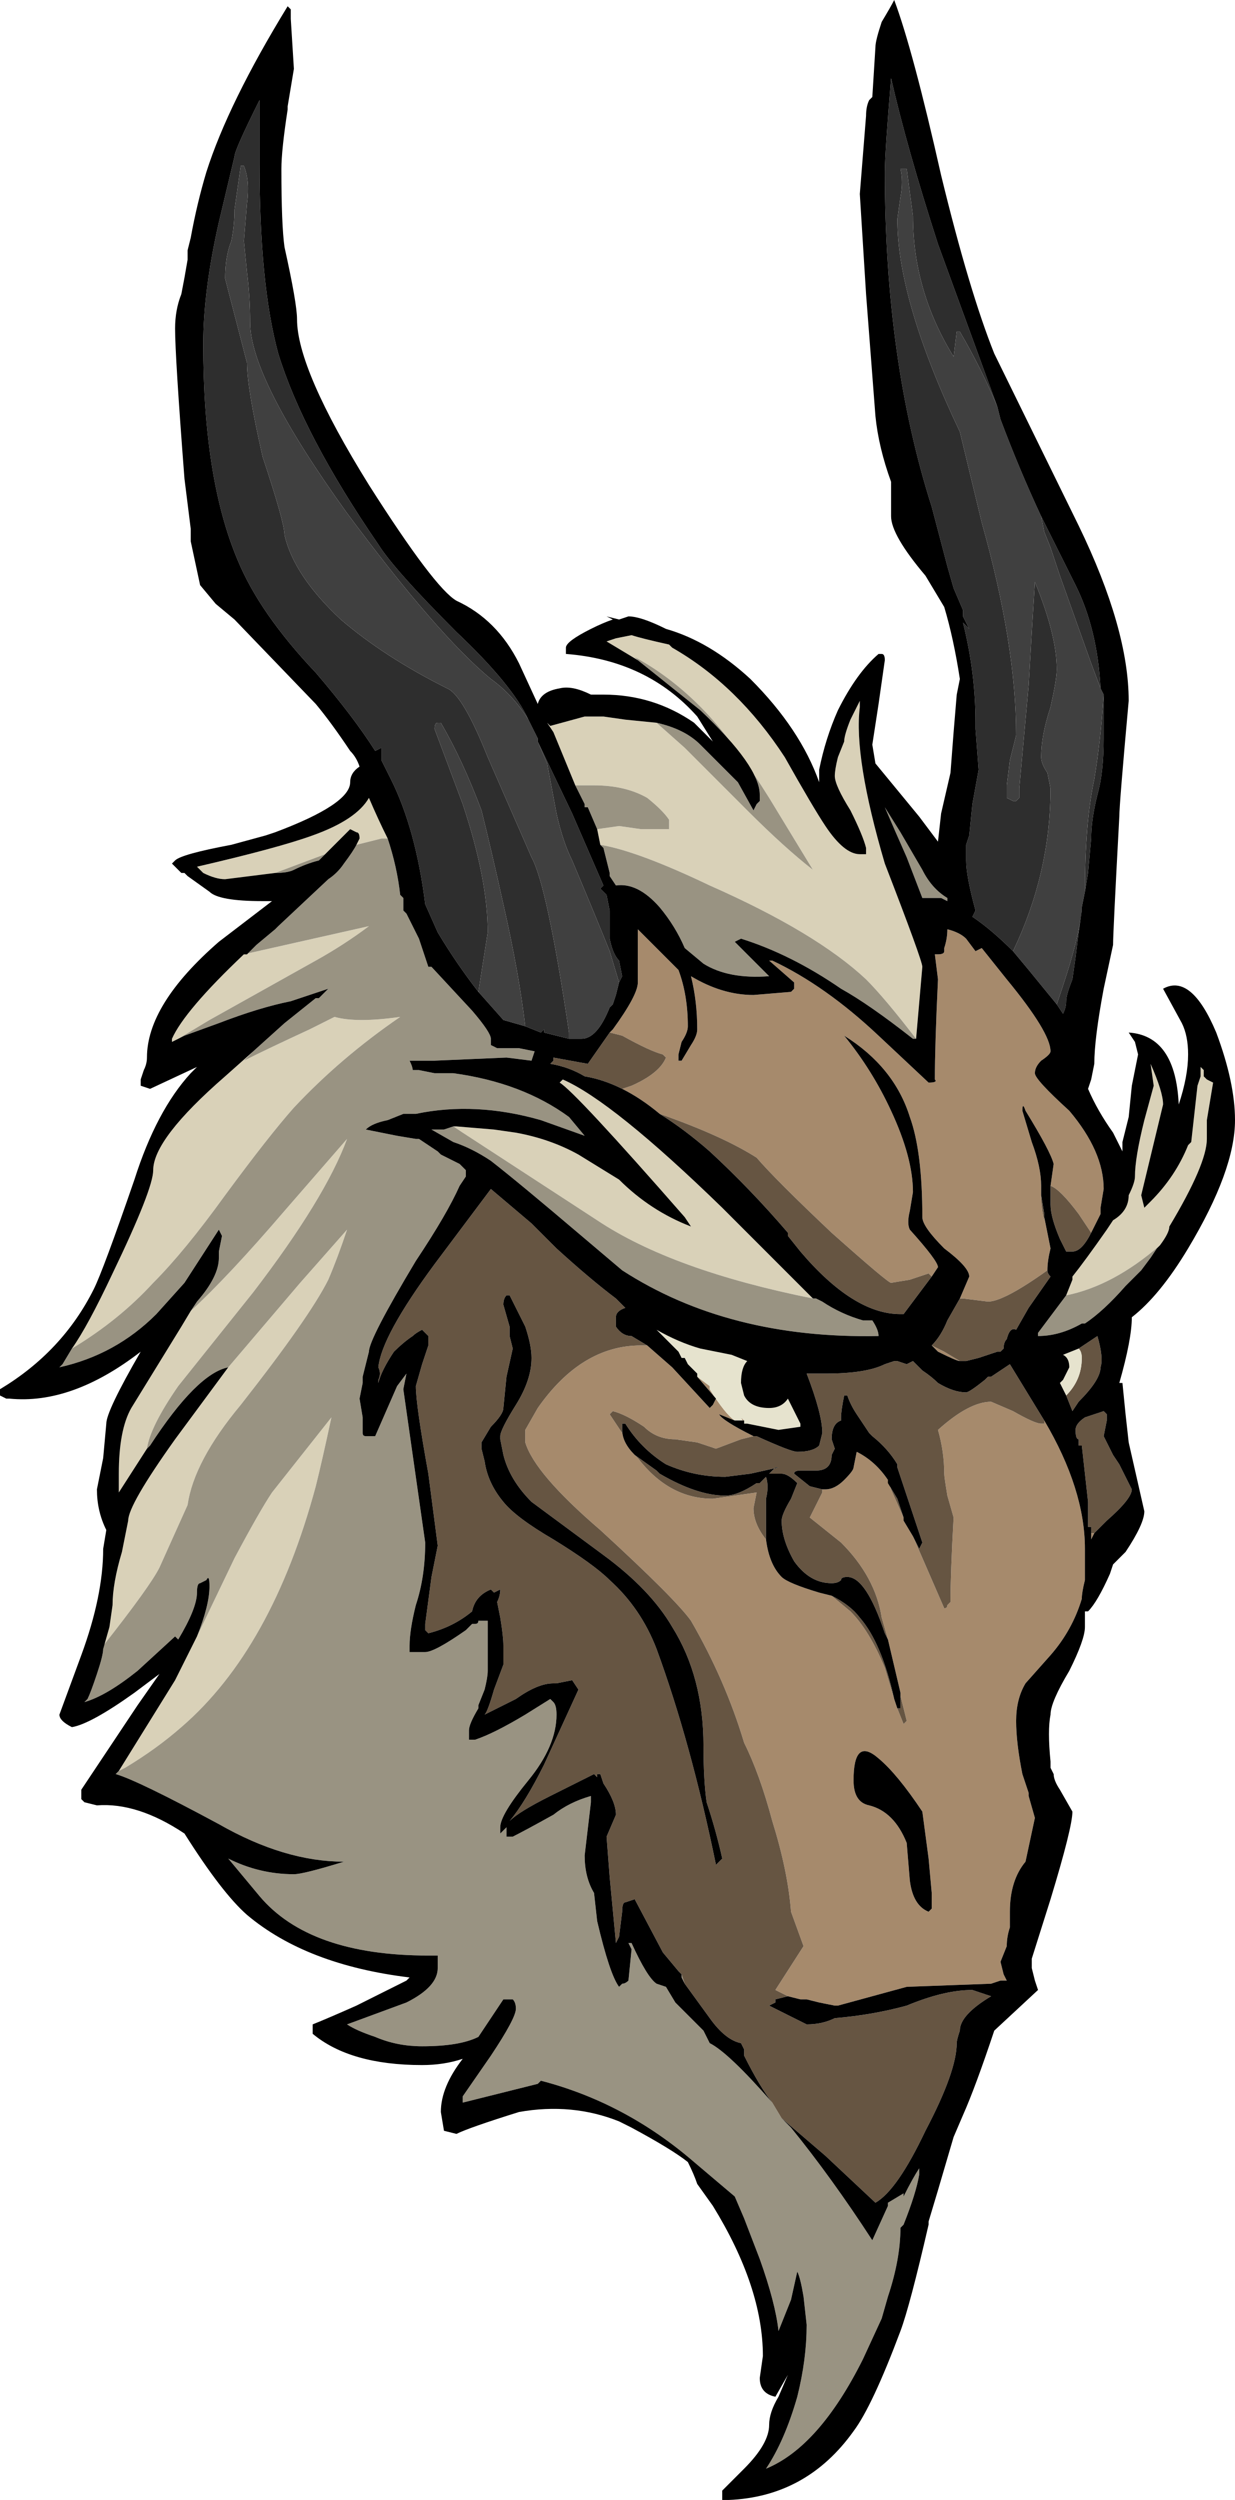 <?xml version="1.0" encoding="UTF-8" standalone="no"?>
<svg xmlns:ffdec="https://www.free-decompiler.com/flash" xmlns:xlink="http://www.w3.org/1999/xlink" ffdec:objectType="frame" height="279.65px" width="138.25px" xmlns="http://www.w3.org/2000/svg">
  <g transform="matrix(1.0, 0.0, 0.0, 1.0, 80.15, 238.35)">
    <use ffdec:characterId="358" height="39.95" transform="matrix(7.0, 0.0, 0.0, 7.0, -80.15, -238.35)" width="19.75" xlink:href="#shape0"/>
  </g>
  <defs>
    <g id="shape0" transform="matrix(1.0, 0.0, 0.0, 1.0, 11.45, 34.05)">
      <path d="M-0.95 -22.5 L-0.5 -22.1 0.5 -21.1 Q1.1 -20.5 1.55 -20.15 L0.85 -21.3 Q0.35 -22.1 -0.1 -22.6 -0.65 -23.2 -1.3 -23.55 L-1.25 -23.5 Q-1.5 -23.65 -1.75 -23.8 L-1.6 -23.85 -1.35 -23.9 Q-1.2 -23.85 -0.75 -23.75 L-0.7 -23.7 Q0.35 -23.1 1.1 -21.95 1.55 -21.15 1.75 -20.85 2.05 -20.4 2.3 -20.4 L2.4 -20.4 2.4 -20.5 Q2.35 -20.7 2.15 -21.1 1.9 -21.5 1.9 -21.65 1.9 -21.75 1.95 -21.95 L2.05 -22.2 Q2.05 -22.3 2.15 -22.55 L2.3 -22.85 2.3 -22.75 Q2.2 -21.95 2.7 -20.25 3.3 -18.7 3.3 -18.6 L3.2 -17.45 Q2.7 -18.1 2.4 -18.4 1.6 -19.15 -0.1 -19.9 -1.25 -20.45 -1.85 -20.55 L-1.9 -20.8 -1.55 -20.85 -1.2 -20.8 -0.75 -20.8 -0.75 -20.95 Q-0.85 -21.1 -1.1 -21.3 -1.45 -21.5 -1.95 -21.5 L-2.25 -21.5 -2.6 -22.35 -2.7 -22.5 -2.65 -22.45 -2.1 -22.6 -1.8 -22.6 -1.45 -22.55 -0.95 -22.5 M5.6 -13.35 L5.7 -13.6 5.7 -13.65 Q5.9 -13.9 6.25 -14.4 L6.35 -14.55 Q6.6 -14.7 6.6 -14.95 6.7 -15.15 6.7 -15.25 6.7 -15.55 6.85 -16.15 L7.0 -16.7 6.95 -17.05 Q7.15 -16.6 7.15 -16.4 L6.8 -14.95 6.85 -14.75 6.95 -14.85 Q7.35 -15.25 7.55 -15.75 L7.6 -15.8 7.7 -16.7 7.75 -16.85 7.75 -17.0 7.8 -16.95 7.8 -16.85 7.85 -16.8 7.95 -16.75 7.85 -16.15 7.85 -15.85 Q7.85 -15.45 7.25 -14.45 7.25 -14.35 7.1 -14.15 6.35 -13.5 5.6 -13.35 M1.6 -13.3 L1.55 -13.3 Q-0.7 -13.75 -1.9 -14.55 L-4.05 -15.95 -4.2 -16.05 -4.15 -16.05 -3.55 -16.0 -3.2 -15.95 Q-2.65 -15.85 -2.2 -15.6 L-1.55 -15.2 Q-1.05 -14.7 -0.4 -14.45 L-0.5 -14.6 Q-2.25 -16.6 -2.5 -16.75 L-2.45 -16.8 Q-1.65 -16.45 0.1 -14.75 L1.55 -13.3 1.6 -13.3 M-9.55 -5.75 L-8.65 -7.2 Q-8.45 -7.6 -8.3 -7.9 L-7.7 -9.15 Q-7.3 -9.9 -7.1 -10.2 L-6.15 -11.4 Q-6.3 -10.7 -6.4 -10.3 -7.1 -7.7 -8.55 -6.45 -8.95 -6.1 -9.45 -5.8 L-9.55 -5.75 M-9.8 -7.7 L-9.7 -8.05 -9.65 -8.4 Q-9.65 -8.75 -9.5 -9.25 L-9.4 -9.75 Q-9.4 -10.0 -8.65 -11.05 L-7.8 -12.2 -6.65 -13.55 -5.9 -14.4 Q-6.05 -13.95 -6.2 -13.6 -6.5 -13.0 -7.6 -11.6 -8.35 -10.7 -8.45 -10.0 L-8.9 -9.0 Q-9.05 -8.7 -9.8 -7.75 L-9.8 -7.7 M-9.1 -10.9 L-9.55 -10.2 -9.55 -10.5 Q-9.55 -11.2 -9.35 -11.55 L-8.55 -12.85 -8.4 -13.1 Q-7.8 -13.65 -6.9 -14.7 L-5.9 -15.85 Q-6.25 -14.9 -7.4 -13.4 L-8.6 -11.9 Q-9.05 -11.25 -9.1 -10.9 M-10.3 -12.5 Q-10.05 -12.85 -9.65 -13.7 -9.0 -15.05 -9.0 -15.35 -9.0 -15.85 -7.85 -16.85 L-7.4 -17.25 -7.55 -17.1 Q-7.15 -17.3 -6.5 -17.6 -6.3 -17.7 -6.1 -17.8 -5.75 -17.7 -5.05 -17.8 -6.0 -17.15 -6.75 -16.35 -7.15 -15.9 -7.85 -14.95 -8.5 -14.05 -9.0 -13.55 -9.55 -12.95 -10.3 -12.5 M-8.6 -17.45 L-8.7 -17.4 -8.7 -17.45 Q-8.5 -17.9 -7.55 -18.8 L-5.55 -19.25 Q-5.95 -18.95 -6.4 -18.7 L-8.1 -17.75 -8.6 -17.45 M-5.75 -20.55 L-5.7 -20.65 Q-5.7 -20.75 -5.75 -20.75 L-5.85 -20.8 -6.25 -20.4 -7.05 -20.1 -7.85 -20.0 Q-8.0 -20.0 -8.2 -20.1 L-8.3 -20.2 Q-7.0 -20.5 -6.45 -20.7 -5.75 -20.95 -5.55 -21.3 -5.4 -20.95 -5.25 -20.65 L-5.35 -20.65 -5.75 -20.55 M-4.5 -17.1 L-4.55 -17.1 -4.5 -17.1" fill="#d9d1b8" fill-rule="evenodd" stroke="none"/>
      <path d="M-0.95 -22.5 Q-0.5 -22.4 -0.25 -22.15 L0.35 -21.55 0.6 -21.1 0.65 -21.2 0.7 -21.25 0.7 -21.35 Q0.7 -21.8 -0.25 -22.7 L-1.25 -23.5 -1.3 -23.55 Q-0.65 -23.2 -0.1 -22.6 0.35 -22.1 0.85 -21.3 L1.55 -20.15 Q1.1 -20.5 0.5 -21.1 L-0.5 -22.1 -0.95 -22.5 M3.2 -17.45 L3.15 -17.45 Q2.45 -18.0 2.0 -18.25 1.2 -18.8 0.4 -19.05 L0.3 -19.0 0.85 -18.45 Q0.2 -18.4 -0.2 -18.65 L-0.5 -18.9 Q-0.65 -19.25 -0.9 -19.55 -1.25 -19.95 -1.6 -19.9 L-1.7 -20.05 -1.7 -20.1 -1.8 -20.5 -1.85 -20.55 Q-1.25 -20.45 -0.1 -19.9 1.6 -19.15 2.4 -18.4 2.7 -18.1 3.2 -17.45 M-1.9 -20.8 L-2.05 -21.15 -2.1 -21.15 -2.1 -21.2 -2.25 -21.5 -1.95 -21.5 Q-1.45 -21.5 -1.1 -21.3 -0.85 -21.1 -0.75 -20.95 L-0.75 -20.8 -1.2 -20.8 -1.55 -20.85 -1.9 -20.8 M3.6 -19.7 L3.3 -19.7 3.05 -20.35 Q2.85 -20.8 2.7 -21.15 L2.95 -20.75 3.3 -20.15 Q3.45 -19.85 3.7 -19.7 L3.7 -19.65 3.6 -19.7 M5.6 -13.35 Q6.35 -13.5 7.1 -14.15 L7.05 -14.1 6.95 -13.95 6.8 -13.75 6.55 -13.5 Q6.2 -13.1 5.9 -12.9 L5.85 -12.9 Q5.5 -12.7 5.15 -12.7 L5.15 -12.75 5.6 -13.35 M-4.2 -16.05 L-4.05 -15.95 -1.9 -14.55 Q-0.7 -13.75 1.55 -13.3 L1.6 -13.3 1.7 -13.25 Q2.0 -13.05 2.35 -12.95 L2.5 -12.95 Q2.6 -12.8 2.6 -12.7 0.2 -12.65 -1.5 -13.75 L-2.15 -14.3 Q-3.15 -15.15 -3.6 -15.5 -3.9 -15.7 -4.2 -15.8 L-4.55 -16.0 -4.35 -16.0 -4.2 -16.05 M1.05 -0.2 L1.2 -0.05 Q1.85 0.75 2.5 1.75 L2.75 1.2 2.75 1.15 3.0 1.0 3.0 1.05 Q3.15 0.75 3.25 0.6 L3.25 0.7 Q3.2 1.0 3.0 1.5 L2.95 1.55 Q2.95 2.05 2.75 2.65 L2.65 3.0 2.35 3.65 Q1.65 5.05 0.8 5.4 1.1 4.95 1.3 4.25 1.45 3.65 1.45 3.1 L1.4 2.65 Q1.35 2.35 1.3 2.25 L1.2 2.7 1.0 3.2 Q0.95 2.75 0.7 2.05 L0.45 1.4 0.3 1.05 -0.35 0.5 Q-1.45 -0.45 -2.8 -0.8 L-2.85 -0.75 Q-3.45 -0.6 -4.05 -0.45 L-4.05 -0.55 -3.6 -1.2 Q-3.2 -1.8 -3.2 -1.95 -3.2 -2.05 -3.25 -2.1 L-3.4 -2.1 -3.8 -1.5 Q-4.1 -1.35 -4.7 -1.35 -5.1 -1.35 -5.45 -1.5 -5.75 -1.6 -5.9 -1.7 L-4.95 -2.05 Q-4.45 -2.3 -4.45 -2.6 L-4.45 -2.8 -4.6 -2.8 Q-6.5 -2.8 -7.3 -3.75 L-7.8 -4.35 Q-7.3 -4.1 -6.75 -4.1 -6.6 -4.1 -5.95 -4.3 -6.9 -4.3 -7.95 -4.9 -9.25 -5.6 -9.6 -5.7 L-9.55 -5.75 -9.45 -5.8 Q-8.95 -6.1 -8.55 -6.45 -7.1 -7.7 -6.4 -10.3 -6.3 -10.7 -6.15 -11.4 L-7.1 -10.2 Q-7.3 -9.9 -7.7 -9.15 L-8.3 -7.9 Q-8.1 -8.4 -8.1 -8.7 -8.1 -8.9 -8.15 -8.8 L-8.25 -8.75 Q-8.3 -8.75 -8.3 -8.6 -8.3 -8.35 -8.6 -7.85 L-8.65 -7.9 -9.25 -7.35 Q-9.75 -6.95 -10.1 -6.85 L-10.05 -6.9 Q-10.0 -7.0 -9.9 -7.3 -9.8 -7.6 -9.8 -7.7 L-9.8 -7.75 Q-9.05 -8.7 -8.9 -9.0 L-8.45 -10.0 Q-8.35 -10.7 -7.6 -11.6 -6.5 -13.0 -6.2 -13.6 -6.05 -13.95 -5.9 -14.4 L-6.65 -13.55 -7.8 -12.2 Q-8.3 -12.1 -9.05 -10.95 L-9.1 -10.9 Q-9.05 -11.25 -8.6 -11.9 L-7.4 -13.4 Q-6.25 -14.9 -5.9 -15.85 L-6.9 -14.7 Q-7.8 -13.65 -8.4 -13.1 L-8.3 -13.25 Q-7.95 -13.65 -7.95 -13.95 -7.95 -14.0 -7.95 -14.05 L-7.9 -14.3 -7.95 -14.4 -8.5 -13.55 -8.95 -13.05 Q-9.6 -12.4 -10.5 -12.2 L-10.45 -12.25 -10.3 -12.5 Q-9.55 -12.95 -9.0 -13.55 -8.5 -14.05 -7.85 -14.95 -7.15 -15.9 -6.75 -16.35 -6.0 -17.15 -5.05 -17.8 -5.75 -17.7 -6.1 -17.8 -6.3 -17.7 -6.5 -17.6 -7.15 -17.3 -7.55 -17.1 L-7.4 -17.25 -6.9 -17.7 -6.4 -18.1 -6.35 -18.1 -6.2 -18.25 -6.8 -18.05 Q-7.3 -17.95 -7.95 -17.7 L-8.5 -17.5 -8.6 -17.45 -8.1 -17.75 -6.4 -18.7 Q-5.95 -18.95 -5.55 -19.25 L-7.55 -18.8 -7.5 -18.8 -7.35 -18.95 -7.05 -19.2 -7.0 -19.25 -6.2 -20.0 Q-6.05 -20.1 -5.95 -20.25 -5.8 -20.45 -5.75 -20.55 L-5.35 -20.65 -5.25 -20.65 Q-5.1 -20.2 -5.05 -19.75 L-5.0 -19.7 -5.0 -19.5 -4.95 -19.45 -4.75 -19.05 -4.6 -18.6 -4.55 -18.6 -3.9 -17.9 Q-3.6 -17.55 -3.6 -17.45 L-3.6 -17.35 -3.5 -17.3 -3.15 -17.3 -2.9 -17.25 -2.95 -17.1 -3.35 -17.15 -4.5 -17.1 -4.55 -17.1 -4.9 -17.1 Q-4.85 -17.0 -4.85 -16.95 L-4.75 -16.95 -4.5 -16.9 -4.2 -16.9 Q-3.1 -16.75 -2.35 -16.2 L-2.1 -15.9 -2.8 -16.15 Q-3.85 -16.45 -4.8 -16.25 L-5.0 -16.25 -5.25 -16.15 Q-5.5 -16.1 -5.6 -16.0 L-5.1 -15.9 -4.8 -15.85 -4.75 -15.85 -4.45 -15.65 -4.4 -15.6 -4.1 -15.45 -4.0 -15.35 -4.0 -15.25 -4.1 -15.1 Q-4.3 -14.65 -4.8 -13.9 -5.55 -12.65 -5.55 -12.45 L-5.65 -12.05 -5.65 -11.95 -5.7 -11.7 -5.65 -11.4 -5.65 -11.15 Q-5.65 -11.1 -5.6 -11.1 L-5.45 -11.1 -5.1 -11.9 -4.95 -12.1 -5.0 -11.85 -4.65 -9.4 Q-4.65 -8.85 -4.8 -8.4 -4.9 -8.0 -4.9 -7.75 L-4.9 -7.65 -4.65 -7.65 Q-4.5 -7.65 -4.0 -8.0 L-3.9 -8.1 -3.85 -8.1 Q-3.8 -8.1 -3.8 -8.15 L-3.65 -8.15 -3.65 -7.35 Q-3.65 -7.25 -3.7 -7.05 L-3.8 -6.8 -3.8 -6.75 Q-3.95 -6.5 -3.95 -6.4 -3.95 -6.3 -3.95 -6.25 L-3.85 -6.25 Q-3.55 -6.35 -3.05 -6.65 L-2.65 -6.9 -2.6 -6.85 Q-2.55 -6.8 -2.55 -6.65 -2.55 -6.15 -3.0 -5.6 -3.45 -5.05 -3.45 -4.85 L-3.45 -4.75 -3.35 -4.85 -3.35 -4.7 -3.25 -4.7 Q-3.05 -4.8 -2.6 -5.05 -2.35 -5.25 -2.0 -5.35 L-2.0 -5.25 -2.1 -4.4 Q-2.1 -4.05 -1.95 -3.8 L-1.9 -3.35 Q-1.7 -2.5 -1.55 -2.3 L-1.5 -2.35 Q-1.45 -2.35 -1.4 -2.4 L-1.35 -2.9 -1.4 -3.0 -1.35 -3.0 Q-1.1 -2.45 -0.95 -2.35 L-0.8 -2.3 -0.65 -2.05 -0.2 -1.6 -0.1 -1.4 Q0.2 -1.25 0.9 -0.45 L1.05 -0.2 M-6.25 -20.4 L-6.35 -20.3 Q-6.55 -20.25 -6.75 -20.15 -6.85 -20.1 -7.05 -20.1 L-6.25 -20.4 M-0.5 -2.35 L-0.55 -2.45 -0.55 -2.5 -0.5 -2.35 M-1.25 -1.85 L-1.25 -1.85" fill="#999382" fill-rule="evenodd" stroke="none"/>
      <path d="M-1.7 -17.55 L-1.65 -17.6 Q-1.25 -18.15 -1.25 -18.35 L-1.25 -19.2 -0.6 -18.55 Q-0.45 -18.15 -0.45 -17.65 -0.45 -17.55 -0.55 -17.4 L-0.6 -17.2 -0.6 -17.1 -0.55 -17.1 -0.4 -17.35 Q-0.3 -17.5 -0.3 -17.6 -0.3 -18.05 -0.4 -18.45 0.1 -18.15 0.6 -18.15 L1.2 -18.2 1.25 -18.25 1.25 -18.35 0.85 -18.7 0.9 -18.7 Q1.75 -18.3 2.6 -17.5 L3.4 -16.75 Q3.55 -16.75 3.5 -16.8 3.5 -17.35 3.55 -18.4 L3.5 -18.8 3.55 -18.8 Q3.65 -18.8 3.65 -18.85 L3.65 -18.9 Q3.7 -19.05 3.7 -19.2 3.9 -19.15 4.0 -19.05 L4.15 -18.85 4.25 -18.9 4.65 -18.4 Q5.35 -17.55 5.35 -17.25 5.35 -17.2 5.2 -17.1 5.1 -17.0 5.1 -16.9 5.1 -16.8 5.65 -16.3 6.2 -15.65 6.2 -15.05 L6.15 -14.75 6.15 -14.65 6.0 -14.35 5.8 -14.65 Q5.5 -15.05 5.35 -15.1 L5.4 -15.45 Q5.35 -15.65 4.95 -16.3 4.9 -16.45 4.9 -16.3 L5.05 -15.8 Q5.2 -15.4 5.2 -15.1 L5.2 -14.95 Q5.2 -14.75 5.25 -14.55 L5.25 -14.6 5.35 -14.1 Q5.3 -13.9 5.3 -13.75 4.6 -13.25 4.35 -13.25 L3.95 -13.3 3.9 -13.3 4.05 -13.65 Q4.05 -13.8 3.65 -14.1 3.3 -14.45 3.3 -14.6 3.3 -15.65 3.1 -16.2 2.85 -17.0 2.05 -17.5 2.5 -16.95 2.8 -16.3 3.15 -15.55 3.15 -15.0 L3.1 -14.7 Q3.05 -14.5 3.1 -14.4 3.55 -13.9 3.55 -13.8 L3.45 -13.65 3.4 -13.7 3.1 -13.6 2.8 -13.55 Q2.75 -13.55 1.85 -14.35 0.95 -15.2 0.65 -15.55 0.1 -15.9 -0.9 -16.25 -1.2 -16.5 -1.5 -16.65 L-1.35 -16.7 Q-0.9 -16.9 -0.8 -17.15 L-0.85 -17.2 Q-1.05 -17.25 -1.5 -17.5 L-1.7 -17.55 M6.05 -9.55 L6.0 -9.45 6.0 -9.65 6.0 -9.55 6.05 -9.55 M5.25 -11.35 Q5.9 -10.25 5.9 -9.3 L5.9 -9.1 Q5.9 -9.0 5.9 -8.95 L5.9 -8.8 Q5.85 -8.6 5.85 -8.5 5.7 -8.0 5.35 -7.6 L4.95 -7.15 Q4.8 -6.9 4.8 -6.55 4.8 -6.2 4.9 -5.7 L5.0 -5.4 5.0 -5.35 5.1 -5.0 4.95 -4.3 Q4.7 -4.0 4.7 -3.5 L4.7 -3.25 Q4.65 -3.1 4.65 -2.95 L4.55 -2.7 4.6 -2.5 4.65 -2.4 4.55 -2.4 4.4 -2.35 3.05 -2.3 1.95 -2.0 1.9 -2.0 1.65 -2.05 1.45 -2.1 1.35 -2.1 1.15 -2.15 Q1.05 -2.2 0.95 -2.25 L1.4 -2.95 1.2 -3.5 Q1.15 -4.15 0.9 -4.95 0.7 -5.7 0.45 -6.2 0.15 -7.2 -0.4 -8.15 -0.65 -8.5 -1.85 -9.6 -2.9 -10.5 -3.05 -11.0 L-3.05 -11.2 -2.85 -11.55 Q-2.15 -12.55 -1.2 -12.55 L-1.1 -12.55 -0.7 -12.2 -0.1 -11.55 -0.05 -11.6 0.0 -11.7 -0.3 -12.05 -0.1 -11.9 -0.1 -11.85 Q0.15 -11.45 0.3 -11.35 L0.05 -11.45 Q0.1 -11.35 0.6 -11.1 L0.4 -11.05 0.0 -10.9 -0.3 -11.0 -0.65 -11.05 Q-0.95 -11.05 -1.15 -11.25 -1.45 -11.45 -1.65 -11.5 L-1.7 -11.45 -1.5 -11.15 -1.5 -11.2 Q-1.5 -11.0 -1.3 -10.8 L-1.25 -10.75 Q-0.75 -10.1 -0.05 -10.1 L0.65 -10.2 0.6 -9.95 Q0.6 -9.7 0.8 -9.45 0.85 -9.05 1.05 -8.85 1.15 -8.75 1.65 -8.6 L1.85 -8.55 2.15 -8.3 Q2.45 -8.0 2.7 -7.4 L2.85 -6.9 2.9 -6.75 3.0 -6.5 3.05 -6.55 2.95 -6.95 2.95 -7.0 2.75 -7.85 2.65 -8.2 Q2.55 -8.85 2.0 -9.4 L1.5 -9.8 1.7 -10.2 1.7 -10.25 1.75 -10.25 Q1.9 -10.25 2.05 -10.4 2.2 -10.55 2.2 -10.6 L2.25 -10.85 Q2.55 -10.7 2.75 -10.4 L2.8 -10.25 3.0 -9.8 3.0 -9.75 3.15 -9.5 3.65 -8.35 Q3.7 -8.35 3.7 -8.4 L3.75 -8.45 Q3.75 -8.9 3.8 -9.8 L3.7 -10.15 Q3.65 -10.45 3.65 -10.5 3.65 -10.85 3.55 -11.2 4.05 -11.65 4.4 -11.65 L4.75 -11.5 Q5.1 -11.3 5.2 -11.3 L5.25 -11.3 5.25 -11.35 M3.9 -12.3 Q3.85 -12.3 3.55 -12.45 L3.45 -12.55 Q3.55 -12.5 3.65 -12.45 L3.9 -12.3 M4.4 -12.05 L4.35 -12.05 4.4 -12.05 M0.45 -11.3 L0.45 -11.35 0.4 -11.4 0.45 -11.3 M3.4 -4.35 L3.3 -5.1 Q2.9 -5.7 2.6 -5.95 2.2 -6.3 2.2 -5.6 2.2 -5.25 2.45 -5.2 2.85 -5.1 3.05 -4.6 L3.1 -4.0 Q3.15 -3.6 3.4 -3.5 L3.45 -3.55 3.45 -3.8 3.4 -4.35" fill="#a68a6c" fill-rule="evenodd" stroke="none"/>
      <path d="M-1.7 -17.55 L-1.5 -17.5 Q-1.05 -17.25 -0.85 -17.2 L-0.8 -17.15 Q-0.9 -16.9 -1.35 -16.7 L-1.5 -16.65 Q-1.8 -16.8 -2.1 -16.85 -2.35 -17.0 -2.65 -17.05 L-2.6 -17.1 -2.6 -17.15 -2.05 -17.05 -1.7 -17.55 M-0.9 -16.25 Q0.1 -15.9 0.65 -15.55 0.95 -15.2 1.85 -14.35 2.75 -13.55 2.8 -13.55 L3.1 -13.6 3.4 -13.7 3.45 -13.65 3.0 -13.05 2.95 -13.05 Q2.2 -13.05 1.35 -14.05 L1.15 -14.3 1.15 -14.35 Q0.55 -15.05 -0.1 -15.65 -0.5 -16.0 -0.9 -16.25 M3.9 -13.3 L3.95 -13.3 4.35 -13.25 Q4.6 -13.25 5.3 -13.75 5.3 -13.7 5.35 -13.65 L5.0 -13.15 4.8 -12.8 Q4.7 -12.85 4.65 -12.65 4.6 -12.6 4.6 -12.5 L4.55 -12.45 4.5 -12.45 4.2 -12.35 4.0 -12.3 3.9 -12.3 3.65 -12.45 Q3.55 -12.5 3.45 -12.55 3.6 -12.7 3.7 -12.95 L3.9 -13.3 M5.25 -14.6 L5.25 -14.55 Q5.2 -14.75 5.2 -14.95 L5.2 -15.1 5.2 -14.95 5.25 -14.65 5.25 -14.6 M5.35 -15.1 Q5.5 -15.05 5.8 -14.65 L6.0 -14.35 Q5.85 -14.05 5.7 -14.05 L5.6 -14.05 5.5 -14.25 Q5.35 -14.6 5.35 -14.8 L5.35 -15.1 M5.8 -12.5 L6.1 -12.7 Q6.2 -12.35 6.15 -12.2 6.15 -12.0 5.8 -11.65 L5.7 -11.5 5.6 -11.75 Q5.85 -12.0 5.85 -12.35 5.85 -12.45 5.8 -12.5 M6.0 -9.65 L5.95 -9.65 5.95 -10.05 5.85 -10.95 5.8 -10.95 5.8 -11.05 Q5.75 -11.05 5.75 -11.2 5.75 -11.3 5.9 -11.4 6.05 -11.45 6.2 -11.5 L6.25 -11.45 6.25 -11.35 6.2 -11.1 6.35 -10.8 6.45 -10.65 6.65 -10.25 Q6.65 -10.1 6.25 -9.75 L6.05 -9.55 6.0 -9.55 6.0 -9.65 M5.25 -11.35 L5.25 -11.3 5.2 -11.3 Q5.1 -11.3 4.75 -11.5 L4.4 -11.65 Q4.05 -11.65 3.55 -11.2 3.65 -10.85 3.65 -10.5 3.65 -10.45 3.7 -10.15 L3.8 -9.8 Q3.75 -8.9 3.75 -8.45 L3.7 -8.4 Q3.7 -8.35 3.65 -8.35 L3.15 -9.5 3.25 -9.3 3.3 -9.4 2.9 -10.6 2.9 -10.65 Q2.75 -10.9 2.5 -11.1 L2.45 -11.15 2.25 -11.45 Q2.15 -11.6 2.1 -11.75 L2.05 -11.75 Q2.0 -11.5 2.0 -11.4 L2.0 -11.35 Q1.85 -11.3 1.85 -11.05 L1.9 -10.9 1.85 -10.8 Q1.85 -10.55 1.6 -10.55 L1.35 -10.55 Q1.25 -10.55 1.25 -10.5 L1.5 -10.3 1.7 -10.25 1.7 -10.2 1.5 -9.8 2.0 -9.4 Q2.55 -8.85 2.65 -8.2 L2.75 -7.85 2.7 -7.95 Q2.4 -8.85 2.1 -8.85 2.0 -8.85 2.0 -8.8 1.95 -8.75 1.85 -8.75 1.5 -8.75 1.25 -9.1 1.05 -9.45 1.05 -9.75 1.05 -9.85 1.2 -10.1 L1.3 -10.35 Q1.15 -10.5 1.05 -10.5 L0.85 -10.5 0.95 -10.6 1.0 -10.6 0.55 -10.5 0.15 -10.45 Q-0.35 -10.45 -0.8 -10.65 -1.2 -10.9 -1.45 -11.3 L-1.5 -11.3 -1.5 -11.2 -1.5 -11.15 -1.7 -11.45 -1.65 -11.5 Q-1.45 -11.45 -1.15 -11.25 -0.95 -11.05 -0.65 -11.05 L-0.3 -11.0 0.0 -10.9 0.4 -11.05 0.6 -11.1 0.65 -11.1 Q1.2 -10.85 1.3 -10.85 1.55 -10.85 1.65 -10.95 L1.7 -11.15 Q1.7 -11.45 1.45 -12.1 L1.75 -12.1 Q2.4 -12.1 2.7 -12.25 L2.85 -12.3 2.9 -12.3 3.05 -12.25 3.15 -12.3 3.3 -12.15 Q3.45 -12.05 3.55 -11.95 3.8 -11.8 4.0 -11.8 4.05 -11.8 4.3 -12.0 L4.35 -12.05 4.4 -12.05 4.7 -12.25 5.25 -11.35 M3.0 -9.8 L2.8 -10.25 2.75 -10.4 2.75 -10.35 2.9 -10.1 3.0 -9.8 M2.95 -6.95 L3.05 -6.55 3.0 -6.5 2.9 -6.75 2.95 -6.75 2.95 -6.95 M2.85 -6.9 L2.7 -7.4 Q2.45 -8.0 2.15 -8.3 L1.85 -8.55 Q2.15 -8.4 2.3 -8.2 2.65 -7.8 2.85 -6.9 M0.8 -9.45 Q0.6 -9.7 0.6 -9.95 L0.65 -10.2 -0.05 -10.1 Q-0.75 -10.1 -1.25 -10.75 L-1.3 -10.8 -0.95 -10.55 -0.9 -10.5 Q-0.3 -10.15 0.15 -10.15 0.35 -10.15 0.65 -10.35 L0.7 -10.35 0.8 -10.45 Q0.85 -10.3 0.8 -10.1 L0.8 -9.75 Q0.8 -9.6 0.8 -9.45 M-1.1 -12.55 L-1.2 -12.55 Q-2.15 -12.55 -2.85 -11.55 L-3.05 -11.2 -3.05 -11.0 Q-2.9 -10.5 -1.85 -9.6 -0.65 -8.5 -0.4 -8.15 0.15 -7.2 0.45 -6.2 0.7 -5.7 0.9 -4.95 1.15 -4.15 1.2 -3.5 L1.4 -2.95 0.95 -2.25 Q1.05 -2.2 1.15 -2.15 L0.95 -2.1 0.95 -2.05 0.85 -2.0 Q0.95 -1.95 1.15 -1.85 1.35 -1.75 1.45 -1.7 1.7 -1.7 1.9 -1.8 2.5 -1.85 3.05 -2.0 3.65 -2.25 4.1 -2.25 L4.4 -2.15 Q3.9 -1.85 3.9 -1.6 3.85 -1.45 3.85 -1.4 3.85 -0.95 3.35 0.0 2.9 0.95 2.55 1.15 L1.75 0.4 1.05 -0.2 0.9 -0.45 Q0.7 -0.7 0.45 -1.2 L0.45 -1.3 0.4 -1.4 Q0.15 -1.45 -0.1 -1.8 L-0.5 -2.35 -0.55 -2.5 -0.6 -2.55 -0.85 -2.85 -1.3 -3.7 -1.45 -3.65 Q-1.5 -3.65 -1.5 -3.5 L-1.55 -3.1 -1.6 -3.0 -1.7 -4.05 -1.75 -4.7 -1.6 -5.05 Q-1.6 -5.25 -1.8 -5.55 L-1.85 -5.7 -1.9 -5.7 -1.9 -5.65 -1.95 -5.7 -2.65 -5.35 Q-3.15 -5.1 -3.3 -4.95 -3.05 -5.25 -2.75 -5.85 L-2.2 -7.05 -2.3 -7.2 -2.55 -7.15 -2.6 -7.15 Q-2.85 -7.15 -3.2 -6.9 L-3.7 -6.65 Q-3.65 -6.7 -3.55 -7.05 L-3.4 -7.45 -3.4 -7.75 Q-3.4 -7.9 -3.45 -8.2 L-3.5 -8.45 Q-3.45 -8.55 -3.45 -8.65 L-3.55 -8.6 -3.6 -8.65 Q-3.85 -8.55 -3.9 -8.3 -4.2 -8.05 -4.6 -7.95 L-4.65 -8.0 -4.65 -8.1 -4.55 -8.85 -4.45 -9.35 -4.6 -10.5 Q-4.8 -11.6 -4.8 -11.9 L-4.7 -12.25 -4.6 -12.55 -4.6 -12.7 -4.7 -12.8 Q-4.8 -12.75 -4.85 -12.7 -5.0 -12.6 -5.15 -12.45 -5.35 -12.15 -5.4 -11.95 L-5.4 -12.0 Q-5.35 -12.1 -5.4 -12.2 -5.35 -12.7 -4.5 -13.85 L-3.6 -15.05 -2.95 -14.5 -2.55 -14.1 Q-2.0 -13.6 -1.6 -13.3 L-1.45 -13.15 Q-1.6 -13.1 -1.6 -13.0 L-1.6 -12.85 Q-1.5 -12.7 -1.35 -12.7 L-1.1 -12.55 M-3.3 -13.35 L-3.35 -13.35 Q-3.4 -13.3 -3.4 -13.2 L-3.3 -12.85 -3.3 -12.7 -3.25 -12.5 -3.35 -12.05 -3.4 -11.55 Q-3.4 -11.45 -3.6 -11.25 L-3.75 -11.0 -3.75 -10.9 -3.7 -10.7 Q-3.65 -10.35 -3.4 -10.05 -3.2 -9.8 -2.6 -9.45 -1.95 -9.05 -1.7 -8.8 -1.2 -8.35 -0.95 -7.7 -0.4 -6.2 0.0 -4.25 L0.1 -4.35 Q0.0 -4.8 -0.15 -5.25 -0.2 -5.6 -0.2 -6.15 -0.2 -7.25 -0.7 -8.05 -1.05 -8.65 -1.8 -9.2 L-2.95 -10.05 Q-3.3 -10.4 -3.4 -10.8 L-3.45 -11.05 -3.45 -11.1 Q-3.45 -11.2 -3.2 -11.6 -2.95 -12.0 -2.95 -12.35 -2.95 -12.55 -3.05 -12.85 L-3.3 -13.35" fill="#665542" fill-rule="evenodd" stroke="none"/>
      <path d="M5.8 -12.5 Q5.85 -12.45 5.85 -12.35 5.85 -12.0 5.6 -11.75 L5.5 -11.95 5.55 -12.0 5.65 -12.2 Q5.65 -12.35 5.55 -12.4 L5.8 -12.5 M0.3 -11.35 Q0.15 -11.45 -0.1 -11.85 L-0.1 -11.9 -0.3 -12.05 -0.3 -12.1 -0.45 -12.25 -0.5 -12.35 -0.55 -12.35 -0.6 -12.45 -0.95 -12.8 Q-0.6 -12.6 -0.25 -12.5 0.0 -12.45 0.25 -12.4 L0.5 -12.3 Q0.4 -12.2 0.4 -11.95 L0.45 -11.75 Q0.55 -11.55 0.85 -11.55 1.05 -11.55 1.15 -11.7 L1.35 -11.3 1.35 -11.25 1.0 -11.2 0.5 -11.3 0.45 -11.3 0.4 -11.4 0.45 -11.35 0.3 -11.35" fill="#e6e3ce" fill-rule="evenodd" stroke="none"/>
      <path d="M4.5 -27.55 Q4.25 -28.15 3.9 -28.75 L3.85 -28.75 3.8 -28.35 Q3.15 -29.4 3.15 -30.6 L3.05 -31.35 2.95 -31.35 Q3.0 -31.15 2.95 -30.9 L2.9 -30.55 Q2.9 -29.25 3.9 -27.15 L4.25 -25.7 Q4.8 -23.75 4.8 -22.3 L4.7 -21.9 4.65 -21.5 Q4.65 -21.35 4.65 -21.3 L4.75 -21.25 4.8 -21.25 4.85 -21.3 4.85 -21.45 5.0 -23.1 5.05 -23.95 5.1 -24.75 Q5.45 -23.9 5.45 -23.35 5.45 -23.2 5.35 -22.75 5.2 -22.3 5.2 -21.95 5.2 -21.85 5.3 -21.7 L5.35 -21.45 Q5.35 -20.1 4.75 -18.85 4.4 -19.2 4.1 -19.4 L4.15 -19.5 Q4.0 -20.05 4.0 -20.3 L4.0 -20.55 4.05 -20.7 4.1 -21.2 4.2 -21.75 4.15 -22.4 4.15 -22.5 Q4.15 -23.3 3.95 -24.1 L4.05 -24.0 3.95 -24.2 3.95 -24.3 3.8 -24.65 3.7 -25.0 3.45 -25.95 Q2.7 -28.3 2.7 -31.3 2.7 -31.6 2.8 -32.8 3.05 -31.7 3.55 -30.15 L4.5 -27.55 M5.45 -18.0 L5.55 -18.3 Q5.8 -19.05 5.85 -19.5 L5.8 -19.15 5.75 -18.75 5.7 -18.4 Q5.6 -18.15 5.6 -18.05 5.6 -17.95 5.55 -17.85 L5.45 -18.0 M5.9 -19.8 Q5.9 -20.9 6.05 -21.6 6.15 -22.2 6.2 -22.95 L6.2 -22.25 Q6.2 -21.7 6.1 -21.35 6.0 -20.95 6.0 -20.65 L5.95 -20.1 5.9 -19.8 M6.15 -23.05 L6.0 -23.45 5.5 -24.85 5.35 -25.3 5.25 -25.55 5.2 -25.8 5.75 -24.7 Q6.1 -24.0 6.15 -23.05 M-3.0 -22.55 Q-3.25 -22.95 -3.6 -23.2 -4.45 -23.9 -5.9 -25.85 -7.45 -28.0 -7.45 -28.9 -7.45 -29.3 -7.5 -29.7 L-7.55 -30.2 -7.5 -30.8 Q-7.45 -31.15 -7.55 -31.4 L-7.6 -31.4 -7.7 -30.7 Q-7.7 -30.45 -7.75 -30.2 -7.85 -29.95 -7.85 -29.6 L-7.5 -28.25 Q-7.5 -27.85 -7.25 -26.75 -6.9 -25.7 -6.9 -25.5 -6.75 -24.85 -6.0 -24.15 -5.3 -23.55 -4.3 -23.05 -4.05 -22.95 -3.65 -21.95 L-2.95 -20.35 Q-2.7 -19.9 -2.35 -17.55 L-2.35 -17.45 -2.75 -17.55 -2.75 -17.6 -2.8 -17.55 -3.05 -17.65 Q-3.15 -18.5 -3.4 -19.6 -3.6 -20.5 -3.75 -21.1 -4.05 -21.9 -4.4 -22.5 L-4.45 -22.5 Q-4.5 -22.5 -4.5 -22.4 L-4.05 -21.2 Q-3.65 -20.0 -3.65 -19.15 L-3.8 -18.2 Q-4.15 -18.65 -4.45 -19.15 L-4.65 -19.6 Q-4.8 -20.8 -5.2 -21.6 L-5.35 -21.9 -5.35 -22.1 -5.45 -22.05 Q-5.8 -22.6 -6.4 -23.3 -7.3 -24.25 -7.65 -25.1 -8.2 -26.4 -8.2 -28.55 -8.2 -29.4 -7.95 -30.5 L-7.7 -31.55 Q-7.7 -31.65 -7.3 -32.45 L-7.3 -31.45 Q-7.3 -29.5 -7.0 -28.4 -6.6 -27.1 -5.4 -25.35 -5.15 -24.95 -4.15 -23.95 -3.25 -23.1 -3.0 -22.55 M-1.55 -18.35 L-1.7 -18.85 Q-1.9 -19.35 -2.3 -20.3 -2.45 -20.6 -2.55 -21.05 L-2.7 -21.85 -2.85 -22.2 -2.3 -21.05 -1.8 -19.9 -1.85 -19.85 -1.75 -19.75 -1.7 -19.5 -1.7 -19.05 Q-1.65 -18.8 -1.55 -18.7 L-1.5 -18.45 -1.55 -18.35" fill="#2e2e2e" fill-rule="evenodd" stroke="none"/>
      <path d="M4.75 -18.85 Q5.35 -20.1 5.35 -21.45 L5.3 -21.7 Q5.2 -21.85 5.2 -21.95 5.2 -22.3 5.35 -22.75 5.45 -23.2 5.45 -23.35 5.45 -23.9 5.1 -24.75 L5.05 -23.95 5.0 -23.1 4.85 -21.45 4.85 -21.3 4.8 -21.25 4.75 -21.25 4.65 -21.3 Q4.65 -21.35 4.65 -21.5 L4.7 -21.9 4.8 -22.3 Q4.8 -23.75 4.25 -25.7 L3.9 -27.15 Q2.9 -29.25 2.9 -30.55 L2.95 -30.9 Q3.0 -31.15 2.95 -31.35 L3.05 -31.35 3.15 -30.6 Q3.15 -29.4 3.8 -28.35 L3.85 -28.75 3.9 -28.75 Q4.25 -28.15 4.5 -27.55 L4.55 -27.35 Q4.85 -26.55 5.2 -25.8 L5.25 -25.55 5.35 -25.3 5.5 -24.85 6.0 -23.45 6.15 -23.05 6.2 -22.95 Q6.15 -22.2 6.05 -21.6 5.9 -20.9 5.9 -19.8 L5.85 -19.55 5.85 -19.5 Q5.8 -19.05 5.55 -18.3 L5.45 -18.0 5.0 -18.55 4.75 -18.85 M-2.35 -17.45 L-2.35 -17.55 Q-2.7 -19.9 -2.95 -20.35 L-3.65 -21.95 Q-4.05 -22.95 -4.3 -23.05 -5.3 -23.55 -6.0 -24.15 -6.75 -24.85 -6.9 -25.5 -6.9 -25.7 -7.25 -26.75 -7.5 -27.85 -7.5 -28.25 L-7.85 -29.6 Q-7.85 -29.95 -7.75 -30.2 -7.7 -30.45 -7.7 -30.7 L-7.6 -31.4 -7.55 -31.4 Q-7.45 -31.15 -7.5 -30.8 L-7.55 -30.2 -7.5 -29.7 Q-7.45 -29.3 -7.45 -28.9 -7.45 -28.0 -5.9 -25.85 -4.45 -23.9 -3.6 -23.2 -3.25 -22.95 -3.0 -22.55 L-2.85 -22.25 -2.85 -22.2 -2.7 -21.85 -2.55 -21.05 Q-2.45 -20.6 -2.3 -20.3 -1.9 -19.35 -1.7 -18.85 L-1.55 -18.35 -1.6 -18.15 -1.65 -18.0 -1.7 -17.95 Q-1.9 -17.45 -2.15 -17.45 L-2.35 -17.45 M-3.8 -18.2 L-3.65 -19.15 Q-3.65 -20.0 -4.05 -21.2 L-4.5 -22.4 Q-4.5 -22.5 -4.45 -22.5 L-4.4 -22.5 Q-4.05 -21.9 -3.75 -21.1 -3.6 -20.5 -3.4 -19.6 -3.15 -18.5 -3.05 -17.65 L-3.4 -17.75 -3.8 -18.2" fill="#404040" fill-rule="evenodd" stroke="none"/>
      <path d="M2.65 -33.7 Q2.8 -33.95 2.85 -34.05 3.15 -33.25 3.6 -31.25 4.05 -29.4 4.45 -28.4 L5.8 -25.65 Q6.6 -24.0 6.6 -22.85 6.45 -21.2 6.45 -21.0 6.35 -19.15 6.35 -18.95 L6.2 -18.25 Q6.05 -17.45 6.05 -17.05 L6.0 -16.8 5.95 -16.65 Q6.1 -16.3 6.35 -15.95 L6.5 -15.65 6.5 -15.8 6.6 -16.2 6.65 -16.7 6.75 -17.2 6.7 -17.4 6.6 -17.55 Q7.35 -17.5 7.4 -16.4 7.55 -16.85 7.55 -17.2 7.55 -17.5 7.45 -17.7 L7.15 -18.25 Q7.6 -18.5 8.0 -17.55 8.3 -16.75 8.3 -16.15 8.3 -15.35 7.55 -14.1 7.1 -13.35 6.65 -13.0 6.65 -12.65 6.45 -11.95 L6.5 -11.95 6.55 -11.45 6.6 -11.0 6.85 -9.9 Q6.85 -9.7 6.55 -9.25 L6.35 -9.05 6.3 -8.9 Q6.1 -8.45 5.95 -8.3 L5.9 -8.3 5.9 -8.05 Q5.9 -7.85 5.65 -7.35 5.35 -6.85 5.35 -6.65 5.3 -6.4 5.35 -5.9 L5.35 -5.8 5.4 -5.7 Q5.4 -5.6 5.5 -5.45 L5.7 -5.1 Q5.7 -4.85 5.35 -3.7 L5.05 -2.75 5.05 -2.6 5.1 -2.4 5.15 -2.25 4.45 -1.6 Q4.15 -0.7 3.95 -0.25 L3.8 0.1 3.55 0.95 3.4 1.45 3.4 1.5 Q3.1 2.8 2.95 3.2 2.5 4.4 2.2 4.8 1.45 5.85 0.2 5.9 L0.1 5.9 Q0.1 5.85 0.1 5.75 L0.45 5.4 Q0.85 5.0 0.85 4.7 0.85 4.5 1.0 4.25 L1.15 3.9 0.95 4.25 Q0.7 4.2 0.7 3.95 L0.75 3.6 Q0.75 2.5 -0.05 1.2 L-0.3 0.85 Q-0.35 0.7 -0.45 0.5 -0.7 0.3 -1.35 -0.05 L-1.55 -0.15 Q-2.3 -0.45 -3.15 -0.3 -3.95 -0.05 -4.15 0.05 L-4.35 0.0 -4.4 -0.3 Q-4.4 -0.7 -4.05 -1.15 -4.35 -1.05 -4.7 -1.05 -5.85 -1.05 -6.45 -1.55 L-6.45 -1.7 Q-6.2 -1.8 -5.75 -2.0 L-4.95 -2.4 -4.9 -2.45 Q-6.55 -2.65 -7.5 -3.45 -7.9 -3.8 -8.5 -4.75 -9.25 -5.25 -9.9 -5.2 L-10.1 -5.25 -10.15 -5.3 -10.15 -5.45 -9.25 -6.8 -8.9 -7.3 -9.3 -7.0 Q-10.0 -6.5 -10.3 -6.45 -10.5 -6.55 -10.5 -6.65 L-10.15 -7.6 Q-9.8 -8.55 -9.8 -9.3 L-9.75 -9.6 Q-9.9 -9.9 -9.9 -10.25 L-9.8 -10.75 -9.75 -11.3 Q-9.75 -11.5 -9.2 -12.45 -10.3 -11.6 -11.3 -11.7 L-11.35 -11.7 -11.45 -11.75 -11.45 -11.85 Q-10.45 -12.45 -9.95 -13.45 -9.8 -13.75 -9.3 -15.2 -8.95 -16.3 -8.4 -16.9 L-8.3 -17.0 -9.05 -16.65 -9.2 -16.7 -9.2 -16.8 -9.15 -16.95 Q-9.1 -17.05 -9.1 -17.15 -9.1 -18.0 -7.95 -19.0 L-7.1 -19.65 -7.25 -19.65 Q-7.95 -19.65 -8.1 -19.8 L-8.45 -20.05 -8.5 -20.1 -8.55 -20.1 -8.7 -20.25 -8.65 -20.3 Q-8.55 -20.4 -7.75 -20.55 L-7.2 -20.7 -7.05 -20.75 Q-5.85 -21.2 -5.85 -21.55 -5.85 -21.7 -5.7 -21.8 -5.75 -21.95 -5.85 -22.05 -6.15 -22.5 -6.4 -22.8 L-7.7 -24.15 -8.0 -24.4 -8.25 -24.7 -8.4 -25.4 -8.4 -25.6 -8.5 -26.4 Q-8.65 -28.35 -8.65 -28.8 -8.65 -29.1 -8.55 -29.35 -8.5 -29.6 -8.45 -29.9 L-8.45 -30.05 -8.4 -30.25 Q-8.3 -30.8 -8.15 -31.3 -7.8 -32.4 -6.85 -33.95 L-6.8 -33.9 -6.8 -33.75 -6.75 -32.95 -6.85 -32.35 -6.85 -32.3 Q-6.95 -31.65 -6.95 -31.35 -6.95 -30.45 -6.9 -30.1 -6.7 -29.2 -6.7 -28.95 -6.7 -28.15 -5.55 -26.3 -4.5 -24.65 -4.15 -24.45 -3.5 -24.15 -3.15 -23.45 L-2.85 -22.8 Q-2.8 -23.0 -2.5 -23.05 -2.3 -23.1 -2.0 -22.95 L-1.8 -22.95 Q-1.0 -22.95 -0.35 -22.5 L-0.05 -22.2 -0.3 -22.6 Q-1.1 -23.5 -2.4 -23.6 L-2.4 -23.7 Q-2.4 -23.8 -2.0 -24.0 -1.8 -24.1 -1.65 -24.15 L-1.75 -24.2 -1.55 -24.15 -1.4 -24.2 Q-1.2 -24.2 -0.8 -24.0 -0.1 -23.8 0.55 -23.2 1.35 -22.4 1.65 -21.55 L1.65 -21.75 Q1.75 -22.25 1.95 -22.7 2.25 -23.3 2.6 -23.6 L2.65 -23.6 Q2.7 -23.6 2.7 -23.5 L2.6 -22.8 2.5 -22.15 2.55 -21.85 3.25 -21.0 3.55 -20.6 3.6 -21.05 3.75 -21.7 3.8 -22.35 3.85 -22.95 3.9 -23.2 Q3.8 -23.85 3.65 -24.35 L3.35 -24.85 Q2.8 -25.5 2.8 -25.8 L2.8 -26.35 Q2.6 -26.9 2.55 -27.4 L2.4 -29.35 2.3 -30.95 2.4 -32.2 Q2.4 -32.35 2.45 -32.45 L2.5 -32.5 2.55 -33.3 Q2.55 -33.4 2.65 -33.7 M4.5 -27.55 L3.55 -30.15 Q3.05 -31.7 2.8 -32.8 2.7 -31.6 2.7 -31.3 2.7 -28.3 3.45 -25.95 L3.7 -25.0 3.8 -24.65 3.95 -24.3 3.95 -24.2 4.05 -24.0 3.95 -24.1 Q4.15 -23.3 4.15 -22.5 L4.15 -22.4 4.2 -21.75 4.1 -21.2 4.05 -20.7 4.0 -20.55 4.0 -20.3 Q4.0 -20.05 4.15 -19.5 L4.1 -19.4 Q4.4 -19.2 4.75 -18.85 L5.0 -18.55 5.45 -18.0 5.55 -17.85 Q5.6 -17.95 5.6 -18.05 5.6 -18.15 5.7 -18.4 L5.75 -18.75 5.8 -19.15 5.85 -19.5 5.85 -19.55 5.9 -19.8 5.95 -20.1 6.0 -20.65 Q6.0 -20.95 6.1 -21.35 6.2 -21.7 6.2 -22.25 L6.2 -22.95 6.15 -23.05 Q6.1 -24.0 5.75 -24.7 L5.2 -25.8 Q4.85 -26.55 4.55 -27.35 L4.5 -27.55 M-1.25 -23.5 L-0.25 -22.7 Q0.7 -21.8 0.7 -21.35 L0.7 -21.25 0.65 -21.2 0.6 -21.1 0.35 -21.55 -0.25 -22.15 Q-0.5 -22.4 -0.95 -22.5 L-1.45 -22.55 -1.8 -22.6 -2.1 -22.6 -2.65 -22.45 -2.7 -22.5 -2.6 -22.35 -2.25 -21.5 -2.1 -21.2 -2.1 -21.15 -2.05 -21.15 -1.9 -20.8 -1.85 -20.55 -1.8 -20.5 -1.7 -20.1 -1.7 -20.05 -1.6 -19.9 Q-1.25 -19.95 -0.9 -19.55 -0.65 -19.25 -0.5 -18.9 L-0.2 -18.65 Q0.2 -18.4 0.85 -18.45 L0.3 -19.0 0.4 -19.05 Q1.2 -18.8 2.0 -18.25 2.45 -18.0 3.15 -17.45 L3.2 -17.45 3.3 -18.6 Q3.3 -18.7 2.7 -20.25 2.2 -21.95 2.3 -22.75 L2.3 -22.85 2.15 -22.55 Q2.05 -22.3 2.05 -22.2 L1.95 -21.95 Q1.9 -21.75 1.9 -21.65 1.9 -21.5 2.15 -21.1 2.35 -20.7 2.4 -20.5 L2.4 -20.4 2.3 -20.4 Q2.05 -20.4 1.75 -20.85 1.55 -21.15 1.1 -21.95 0.35 -23.1 -0.7 -23.7 L-0.75 -23.75 Q-1.2 -23.85 -1.35 -23.9 L-1.6 -23.85 -1.75 -23.8 Q-1.5 -23.65 -1.25 -23.5 M3.6 -19.7 L3.7 -19.65 3.7 -19.7 Q3.45 -19.85 3.3 -20.15 L2.95 -20.75 2.7 -21.15 Q2.85 -20.8 3.05 -20.35 L3.3 -19.7 3.6 -19.7 M6.0 -14.35 L6.15 -14.65 6.15 -14.75 6.2 -15.05 Q6.2 -15.65 5.65 -16.3 5.1 -16.8 5.1 -16.9 5.1 -17.0 5.2 -17.1 5.35 -17.2 5.35 -17.25 5.35 -17.55 4.65 -18.4 L4.25 -18.9 4.15 -18.85 4.0 -19.05 Q3.9 -19.15 3.7 -19.2 3.7 -19.05 3.65 -18.9 L3.65 -18.85 Q3.65 -18.8 3.55 -18.8 L3.5 -18.8 3.55 -18.4 Q3.5 -17.35 3.5 -16.8 3.55 -16.75 3.4 -16.75 L2.6 -17.5 Q1.75 -18.3 0.9 -18.7 L0.85 -18.7 1.25 -18.35 1.25 -18.25 1.2 -18.2 0.6 -18.15 Q0.1 -18.15 -0.4 -18.45 -0.3 -18.05 -0.3 -17.6 -0.3 -17.5 -0.4 -17.35 L-0.55 -17.1 -0.6 -17.1 -0.6 -17.2 -0.55 -17.4 Q-0.45 -17.55 -0.45 -17.65 -0.45 -18.15 -0.6 -18.55 L-1.25 -19.2 -1.25 -18.35 Q-1.25 -18.15 -1.65 -17.6 L-1.7 -17.55 -2.05 -17.05 -2.6 -17.15 -2.6 -17.1 -2.65 -17.05 Q-2.35 -17.0 -2.1 -16.85 -1.8 -16.8 -1.5 -16.65 -1.2 -16.5 -0.9 -16.25 -0.5 -16.0 -0.1 -15.65 0.55 -15.05 1.15 -14.35 L1.15 -14.3 1.35 -14.05 Q2.2 -13.05 2.95 -13.05 L3.0 -13.05 3.45 -13.65 3.55 -13.8 Q3.55 -13.9 3.1 -14.4 3.05 -14.5 3.1 -14.7 L3.15 -15.0 Q3.15 -15.55 2.8 -16.3 2.5 -16.95 2.05 -17.5 2.85 -17.0 3.1 -16.2 3.3 -15.65 3.3 -14.6 3.3 -14.45 3.65 -14.1 4.05 -13.8 4.05 -13.65 L3.9 -13.3 3.7 -12.95 Q3.6 -12.7 3.45 -12.55 L3.55 -12.45 Q3.85 -12.3 3.9 -12.3 L4.0 -12.3 4.2 -12.35 4.5 -12.45 4.55 -12.45 4.6 -12.5 Q4.6 -12.6 4.65 -12.65 4.7 -12.85 4.8 -12.8 L5.0 -13.15 5.35 -13.65 Q5.3 -13.7 5.3 -13.75 5.3 -13.9 5.35 -14.1 L5.25 -14.6 5.25 -14.65 5.2 -14.95 5.2 -15.1 Q5.2 -15.4 5.05 -15.8 L4.9 -16.3 Q4.9 -16.45 4.95 -16.3 5.35 -15.65 5.4 -15.45 L5.35 -15.1 5.35 -14.8 Q5.35 -14.6 5.5 -14.25 L5.6 -14.05 5.7 -14.05 Q5.85 -14.05 6.0 -14.35 M7.1 -14.15 Q7.25 -14.35 7.25 -14.45 7.85 -15.45 7.85 -15.85 L7.85 -16.15 7.95 -16.75 7.85 -16.8 7.8 -16.85 7.8 -16.95 7.75 -17.0 7.75 -16.85 7.7 -16.7 7.6 -15.8 7.55 -15.75 Q7.35 -15.25 6.95 -14.85 L6.85 -14.75 6.8 -14.95 7.15 -16.4 Q7.15 -16.6 6.95 -17.05 L7.0 -16.7 6.85 -16.15 Q6.7 -15.55 6.7 -15.25 6.7 -15.15 6.6 -14.95 6.6 -14.7 6.35 -14.55 L6.25 -14.4 Q5.9 -13.9 5.7 -13.65 L5.7 -13.6 5.6 -13.35 5.15 -12.75 5.15 -12.7 Q5.5 -12.7 5.85 -12.9 L5.9 -12.9 Q6.2 -13.1 6.55 -13.5 L6.8 -13.75 6.95 -13.95 7.05 -14.1 7.1 -14.15 M5.6 -11.75 L5.7 -11.5 5.8 -11.65 Q6.15 -12.0 6.15 -12.2 6.2 -12.35 6.1 -12.7 L5.8 -12.5 5.55 -12.4 Q5.65 -12.35 5.65 -12.2 L5.55 -12.0 5.5 -11.95 5.6 -11.75 M6.05 -9.55 L6.25 -9.75 Q6.65 -10.1 6.65 -10.25 L6.45 -10.65 6.35 -10.8 6.2 -11.1 6.25 -11.35 6.25 -11.45 6.2 -11.5 Q6.05 -11.45 5.9 -11.4 5.75 -11.3 5.75 -11.2 5.75 -11.05 5.8 -11.05 L5.8 -10.95 5.85 -10.95 5.95 -10.05 5.95 -9.65 6.0 -9.65 6.0 -9.45 6.05 -9.55 M1.45 -2.1 L1.65 -2.05 1.9 -2.0 1.95 -2.0 3.05 -2.3 4.4 -2.35 4.55 -2.4 4.65 -2.4 4.6 -2.5 4.55 -2.7 4.65 -2.95 Q4.65 -3.1 4.7 -3.25 L4.7 -3.5 Q4.7 -4.0 4.95 -4.3 L5.1 -5.0 5.0 -5.35 5.0 -5.4 4.9 -5.7 Q4.8 -6.2 4.8 -6.55 4.8 -6.9 4.95 -7.15 L5.35 -7.6 Q5.7 -8.0 5.85 -8.5 5.85 -8.6 5.9 -8.8 L5.9 -8.95 Q5.9 -9.0 5.9 -9.1 L5.9 -9.3 Q5.9 -10.25 5.25 -11.35 L4.7 -12.25 4.4 -12.05 4.35 -12.05 4.3 -12.0 Q4.05 -11.8 4.0 -11.8 3.8 -11.8 3.55 -11.95 3.45 -12.05 3.3 -12.15 L3.15 -12.3 3.05 -12.25 2.9 -12.3 2.85 -12.3 2.7 -12.25 Q2.4 -12.1 1.75 -12.1 L1.45 -12.1 Q1.7 -11.45 1.7 -11.15 L1.65 -10.95 Q1.55 -10.85 1.3 -10.85 1.2 -10.85 0.65 -11.1 L0.6 -11.1 Q0.1 -11.35 0.05 -11.45 L0.3 -11.35 0.45 -11.35 0.45 -11.3 0.5 -11.3 1.0 -11.2 1.35 -11.25 1.35 -11.3 1.15 -11.7 Q1.05 -11.55 0.85 -11.55 0.55 -11.55 0.45 -11.75 L0.4 -11.95 Q0.4 -12.2 0.5 -12.3 L0.25 -12.4 Q0.0 -12.45 -0.25 -12.5 -0.6 -12.6 -0.95 -12.8 L-0.6 -12.45 -0.55 -12.35 -0.5 -12.35 -0.45 -12.25 -0.3 -12.1 -0.3 -12.05 0.0 -11.7 -0.05 -11.6 -0.1 -11.55 -0.7 -12.2 -1.1 -12.55 -1.35 -12.7 Q-1.5 -12.7 -1.6 -12.85 L-1.6 -13.0 Q-1.6 -13.1 -1.45 -13.15 L-1.6 -13.3 Q-2.0 -13.6 -2.55 -14.1 L-2.95 -14.5 -3.6 -15.05 -4.5 -13.85 Q-5.35 -12.7 -5.4 -12.2 -5.35 -12.1 -5.4 -12.0 L-5.4 -11.95 Q-5.35 -12.15 -5.15 -12.45 -5.0 -12.6 -4.85 -12.7 -4.8 -12.75 -4.7 -12.8 L-4.6 -12.7 -4.6 -12.55 -4.7 -12.25 -4.8 -11.9 Q-4.8 -11.6 -4.6 -10.5 L-4.45 -9.35 -4.55 -8.85 -4.65 -8.1 -4.65 -8.0 -4.6 -7.95 Q-4.2 -8.05 -3.9 -8.3 -3.85 -8.55 -3.6 -8.65 L-3.55 -8.6 -3.45 -8.65 Q-3.45 -8.55 -3.5 -8.45 L-3.45 -8.2 Q-3.4 -7.9 -3.4 -7.75 L-3.4 -7.45 -3.55 -7.05 Q-3.65 -6.7 -3.7 -6.65 L-3.2 -6.9 Q-2.85 -7.15 -2.6 -7.15 L-2.55 -7.15 -2.3 -7.2 -2.2 -7.05 -2.75 -5.85 Q-3.05 -5.25 -3.3 -4.95 -3.15 -5.1 -2.65 -5.35 L-1.95 -5.7 -1.9 -5.65 -1.9 -5.7 -1.85 -5.7 -1.8 -5.55 Q-1.6 -5.25 -1.6 -5.05 L-1.75 -4.7 -1.7 -4.05 -1.6 -3.0 -1.55 -3.1 -1.5 -3.5 Q-1.5 -3.65 -1.45 -3.65 L-1.3 -3.7 -0.85 -2.85 -0.6 -2.55 -0.55 -2.5 -0.55 -2.45 -0.5 -2.35 -0.1 -1.8 Q0.15 -1.45 0.4 -1.4 L0.45 -1.3 0.45 -1.2 Q0.7 -0.7 0.9 -0.45 0.2 -1.25 -0.1 -1.4 L-0.2 -1.6 -0.65 -2.05 -0.8 -2.3 -0.95 -2.35 Q-1.1 -2.45 -1.35 -3.0 L-1.4 -3.0 -1.35 -2.9 -1.4 -2.4 Q-1.45 -2.35 -1.5 -2.35 L-1.55 -2.3 Q-1.7 -2.5 -1.9 -3.35 L-1.95 -3.8 Q-2.1 -4.05 -2.1 -4.4 L-2.0 -5.25 -2.0 -5.35 Q-2.35 -5.25 -2.6 -5.05 -3.05 -4.8 -3.25 -4.7 L-3.35 -4.7 -3.35 -4.85 -3.45 -4.75 -3.45 -4.85 Q-3.45 -5.05 -3.0 -5.6 -2.55 -6.15 -2.55 -6.65 -2.55 -6.8 -2.6 -6.85 L-2.65 -6.9 -3.05 -6.65 Q-3.55 -6.35 -3.85 -6.25 L-3.95 -6.25 Q-3.95 -6.3 -3.95 -6.4 -3.95 -6.5 -3.8 -6.75 L-3.8 -6.8 -3.7 -7.05 Q-3.65 -7.25 -3.65 -7.35 L-3.65 -8.15 -3.8 -8.15 Q-3.8 -8.1 -3.85 -8.1 L-3.9 -8.1 -4.0 -8.0 Q-4.5 -7.65 -4.65 -7.65 L-4.9 -7.65 -4.9 -7.75 Q-4.9 -8.0 -4.8 -8.4 -4.65 -8.85 -4.65 -9.4 L-5.0 -11.85 -4.95 -12.1 -5.1 -11.9 -5.45 -11.1 -5.6 -11.1 Q-5.65 -11.1 -5.65 -11.15 L-5.65 -11.4 -5.7 -11.7 -5.65 -11.95 -5.65 -12.05 -5.55 -12.45 Q-5.55 -12.65 -4.8 -13.9 -4.3 -14.65 -4.1 -15.1 L-4.0 -15.25 -4.0 -15.35 -4.1 -15.45 -4.4 -15.6 -4.45 -15.65 -4.75 -15.85 -4.8 -15.85 -5.1 -15.9 -5.6 -16.0 Q-5.5 -16.1 -5.25 -16.15 L-5.0 -16.25 -4.8 -16.25 Q-3.85 -16.45 -2.8 -16.15 L-2.1 -15.9 -2.35 -16.2 Q-3.1 -16.75 -4.2 -16.9 L-4.5 -16.9 -4.75 -16.95 -4.85 -16.95 Q-4.85 -17.0 -4.9 -17.1 L-4.55 -17.1 -4.5 -17.1 -3.35 -17.15 -2.95 -17.1 -2.9 -17.25 -3.15 -17.3 -3.5 -17.3 -3.6 -17.35 -3.6 -17.45 Q-3.6 -17.55 -3.9 -17.9 L-4.55 -18.6 -4.6 -18.6 -4.75 -19.05 -4.95 -19.45 -5.0 -19.5 -5.0 -19.7 -5.05 -19.75 Q-5.1 -20.2 -5.25 -20.65 -5.4 -20.95 -5.55 -21.3 -5.75 -20.95 -6.45 -20.7 -7.0 -20.5 -8.3 -20.2 L-8.2 -20.1 Q-8.0 -20.0 -7.85 -20.0 L-7.05 -20.1 Q-6.85 -20.1 -6.75 -20.15 -6.55 -20.25 -6.35 -20.3 L-6.25 -20.4 -5.85 -20.8 -5.75 -20.75 Q-5.7 -20.75 -5.7 -20.65 L-5.75 -20.55 Q-5.8 -20.45 -5.95 -20.25 -6.05 -20.1 -6.2 -20.0 L-7.0 -19.25 -7.05 -19.2 -7.35 -18.95 -7.5 -18.8 -7.55 -18.8 Q-8.5 -17.9 -8.7 -17.45 L-8.7 -17.4 -8.6 -17.45 -8.5 -17.5 -7.95 -17.7 Q-7.3 -17.95 -6.8 -18.05 L-6.2 -18.25 -6.35 -18.1 -6.4 -18.1 -6.9 -17.7 -7.4 -17.25 -7.85 -16.85 Q-9.0 -15.85 -9.0 -15.35 -9.0 -15.05 -9.65 -13.7 -10.05 -12.85 -10.3 -12.5 L-10.45 -12.25 -10.5 -12.2 Q-9.6 -12.4 -8.95 -13.05 L-8.5 -13.55 -7.95 -14.4 -7.9 -14.3 -7.95 -14.05 Q-7.95 -14.0 -7.95 -13.95 -7.95 -13.65 -8.3 -13.25 L-8.4 -13.1 -8.55 -12.85 -9.35 -11.55 Q-9.55 -11.2 -9.55 -10.5 L-9.55 -10.2 -9.1 -10.9 -9.05 -10.95 Q-8.3 -12.1 -7.8 -12.2 L-8.65 -11.05 Q-9.4 -10.0 -9.4 -9.75 L-9.5 -9.25 Q-9.65 -8.75 -9.65 -8.4 L-9.7 -8.05 -9.8 -7.7 Q-9.8 -7.6 -9.9 -7.3 -10.0 -7.0 -10.05 -6.9 L-10.1 -6.85 Q-9.75 -6.95 -9.25 -7.35 L-8.65 -7.9 -8.6 -7.85 Q-8.3 -8.35 -8.3 -8.6 -8.3 -8.75 -8.25 -8.75 L-8.15 -8.8 Q-8.1 -8.9 -8.1 -8.7 -8.1 -8.4 -8.3 -7.9 -8.45 -7.6 -8.65 -7.2 L-9.55 -5.75 -9.6 -5.7 Q-9.25 -5.6 -7.95 -4.9 -6.9 -4.3 -5.95 -4.3 -6.6 -4.1 -6.75 -4.1 -7.3 -4.1 -7.8 -4.35 L-7.3 -3.75 Q-6.5 -2.8 -4.6 -2.8 L-4.45 -2.8 -4.45 -2.6 Q-4.45 -2.3 -4.95 -2.05 L-5.9 -1.7 Q-5.75 -1.6 -5.45 -1.5 -5.1 -1.35 -4.7 -1.35 -4.1 -1.35 -3.8 -1.5 L-3.4 -2.1 -3.25 -2.1 Q-3.2 -2.05 -3.2 -1.95 -3.2 -1.8 -3.6 -1.2 L-4.05 -0.55 -4.05 -0.45 Q-3.45 -0.6 -2.85 -0.75 L-2.8 -0.8 Q-1.45 -0.45 -0.35 0.5 L0.3 1.05 0.45 1.4 0.7 2.05 Q0.95 2.75 1.0 3.2 L1.2 2.7 1.3 2.25 Q1.35 2.35 1.4 2.65 L1.45 3.1 Q1.45 3.65 1.3 4.25 1.1 4.95 0.8 5.4 1.65 5.05 2.35 3.65 L2.65 3.0 2.75 2.65 Q2.95 2.05 2.95 1.55 L3.0 1.5 Q3.2 1.0 3.25 0.7 L3.25 0.6 Q3.15 0.75 3.0 1.05 L3.0 1.0 2.75 1.15 2.75 1.2 2.5 1.75 Q1.85 0.75 1.2 -0.05 L1.05 -0.2 1.75 0.4 2.55 1.15 Q2.9 0.95 3.35 0.0 3.85 -0.95 3.85 -1.4 3.85 -1.45 3.9 -1.6 3.9 -1.85 4.4 -2.15 L4.1 -2.25 Q3.65 -2.25 3.05 -2.0 2.5 -1.85 1.9 -1.8 1.7 -1.7 1.45 -1.7 1.35 -1.75 1.15 -1.85 0.95 -1.95 0.85 -2.0 L0.95 -2.05 0.95 -2.1 1.15 -2.15 1.35 -2.1 1.45 -2.1 M3.15 -9.5 L3.0 -9.75 3.0 -9.8 2.9 -10.1 2.75 -10.35 2.75 -10.4 Q2.55 -10.7 2.25 -10.85 L2.2 -10.6 Q2.2 -10.55 2.05 -10.4 1.9 -10.25 1.75 -10.25 L1.7 -10.25 1.5 -10.3 1.25 -10.5 Q1.25 -10.55 1.35 -10.55 L1.6 -10.55 Q1.85 -10.55 1.85 -10.8 L1.9 -10.9 1.85 -11.05 Q1.85 -11.3 2.0 -11.35 L2.0 -11.4 Q2.0 -11.5 2.05 -11.75 L2.1 -11.75 Q2.15 -11.6 2.25 -11.45 L2.45 -11.15 2.5 -11.1 Q2.75 -10.9 2.9 -10.65 L2.9 -10.6 3.3 -9.4 3.25 -9.3 3.15 -9.5 M2.75 -7.85 L2.95 -7.0 2.95 -6.95 2.95 -6.75 2.9 -6.75 2.85 -6.9 Q2.65 -7.8 2.3 -8.2 2.15 -8.4 1.85 -8.55 L1.65 -8.6 Q1.15 -8.75 1.05 -8.85 0.85 -9.05 0.8 -9.45 0.8 -9.6 0.8 -9.75 L0.8 -10.1 Q0.85 -10.3 0.8 -10.45 L0.7 -10.35 0.65 -10.35 Q0.35 -10.15 0.15 -10.15 -0.3 -10.15 -0.9 -10.5 L-0.95 -10.55 -1.3 -10.8 Q-1.5 -11.0 -1.5 -11.2 L-1.5 -11.3 -1.45 -11.3 Q-1.2 -10.9 -0.8 -10.65 -0.35 -10.45 0.15 -10.45 L0.55 -10.5 1.0 -10.6 0.95 -10.6 0.85 -10.5 1.05 -10.5 Q1.15 -10.5 1.3 -10.35 L1.2 -10.1 Q1.05 -9.85 1.05 -9.75 1.05 -9.45 1.25 -9.1 1.5 -8.75 1.85 -8.75 1.95 -8.75 2.0 -8.8 2.0 -8.85 2.1 -8.85 2.4 -8.85 2.7 -7.95 L2.75 -7.85 M-4.2 -16.05 L-4.35 -16.0 -4.55 -16.0 -4.2 -15.8 Q-3.9 -15.7 -3.6 -15.5 -3.15 -15.15 -2.15 -14.3 L-1.5 -13.75 Q0.2 -12.65 2.6 -12.7 2.6 -12.8 2.5 -12.95 L2.35 -12.95 Q2.0 -13.05 1.7 -13.25 L1.6 -13.3 1.55 -13.3 0.1 -14.75 Q-1.65 -16.45 -2.45 -16.8 L-2.5 -16.75 Q-2.25 -16.6 -0.5 -14.6 L-0.4 -14.45 Q-1.05 -14.7 -1.55 -15.2 L-2.2 -15.6 Q-2.65 -15.85 -3.2 -15.95 L-3.55 -16.0 -4.15 -16.05 -4.2 -16.05 M3.4 -4.35 L3.45 -3.8 3.45 -3.55 3.4 -3.5 Q3.15 -3.6 3.1 -4.0 L3.05 -4.6 Q2.85 -5.1 2.45 -5.2 2.2 -5.25 2.2 -5.6 2.2 -6.3 2.6 -5.95 2.9 -5.7 3.3 -5.1 L3.4 -4.35 M-3.0 -22.55 Q-3.25 -23.1 -4.15 -23.95 -5.15 -24.95 -5.4 -25.35 -6.6 -27.1 -7.0 -28.4 -7.3 -29.5 -7.3 -31.45 L-7.3 -32.45 Q-7.7 -31.65 -7.7 -31.55 L-7.95 -30.5 Q-8.2 -29.4 -8.2 -28.55 -8.2 -26.4 -7.65 -25.1 -7.3 -24.25 -6.4 -23.3 -5.8 -22.6 -5.45 -22.05 L-5.35 -22.1 -5.35 -21.9 -5.2 -21.6 Q-4.8 -20.8 -4.65 -19.6 L-4.45 -19.15 Q-4.15 -18.65 -3.8 -18.2 L-3.4 -17.75 -3.05 -17.65 -2.8 -17.55 -2.75 -17.6 -2.75 -17.55 -2.35 -17.45 -2.15 -17.45 Q-1.9 -17.45 -1.7 -17.95 L-1.65 -18.0 -1.6 -18.15 -1.55 -18.35 -1.5 -18.45 -1.55 -18.7 Q-1.65 -18.8 -1.7 -19.05 L-1.7 -19.5 -1.75 -19.75 -1.85 -19.85 -1.8 -19.9 -2.3 -21.05 -2.85 -22.2 -2.85 -22.25 -3.0 -22.55 M-3.3 -13.35 L-3.05 -12.85 Q-2.95 -12.55 -2.95 -12.35 -2.95 -12.0 -3.2 -11.6 -3.45 -11.2 -3.45 -11.1 L-3.45 -11.05 -3.4 -10.8 Q-3.3 -10.4 -2.95 -10.05 L-1.8 -9.2 Q-1.05 -8.65 -0.7 -8.05 -0.2 -7.25 -0.2 -6.15 -0.2 -5.6 -0.15 -5.25 0.0 -4.8 0.1 -4.35 L0.0 -4.25 Q-0.4 -6.2 -0.95 -7.7 -1.2 -8.35 -1.7 -8.8 -1.95 -9.05 -2.6 -9.45 -3.2 -9.8 -3.4 -10.05 -3.65 -10.35 -3.7 -10.7 L-3.75 -10.9 -3.75 -11.0 -3.6 -11.25 Q-3.4 -11.45 -3.4 -11.55 L-3.35 -12.05 -3.25 -12.5 -3.3 -12.7 -3.3 -12.85 -3.4 -13.2 Q-3.4 -13.3 -3.35 -13.35 L-3.3 -13.35 M-1.25 -1.85 L-1.25 -1.85" fill="#000000" fill-rule="evenodd" stroke="none"/>
    </g>
  </defs>
</svg>
